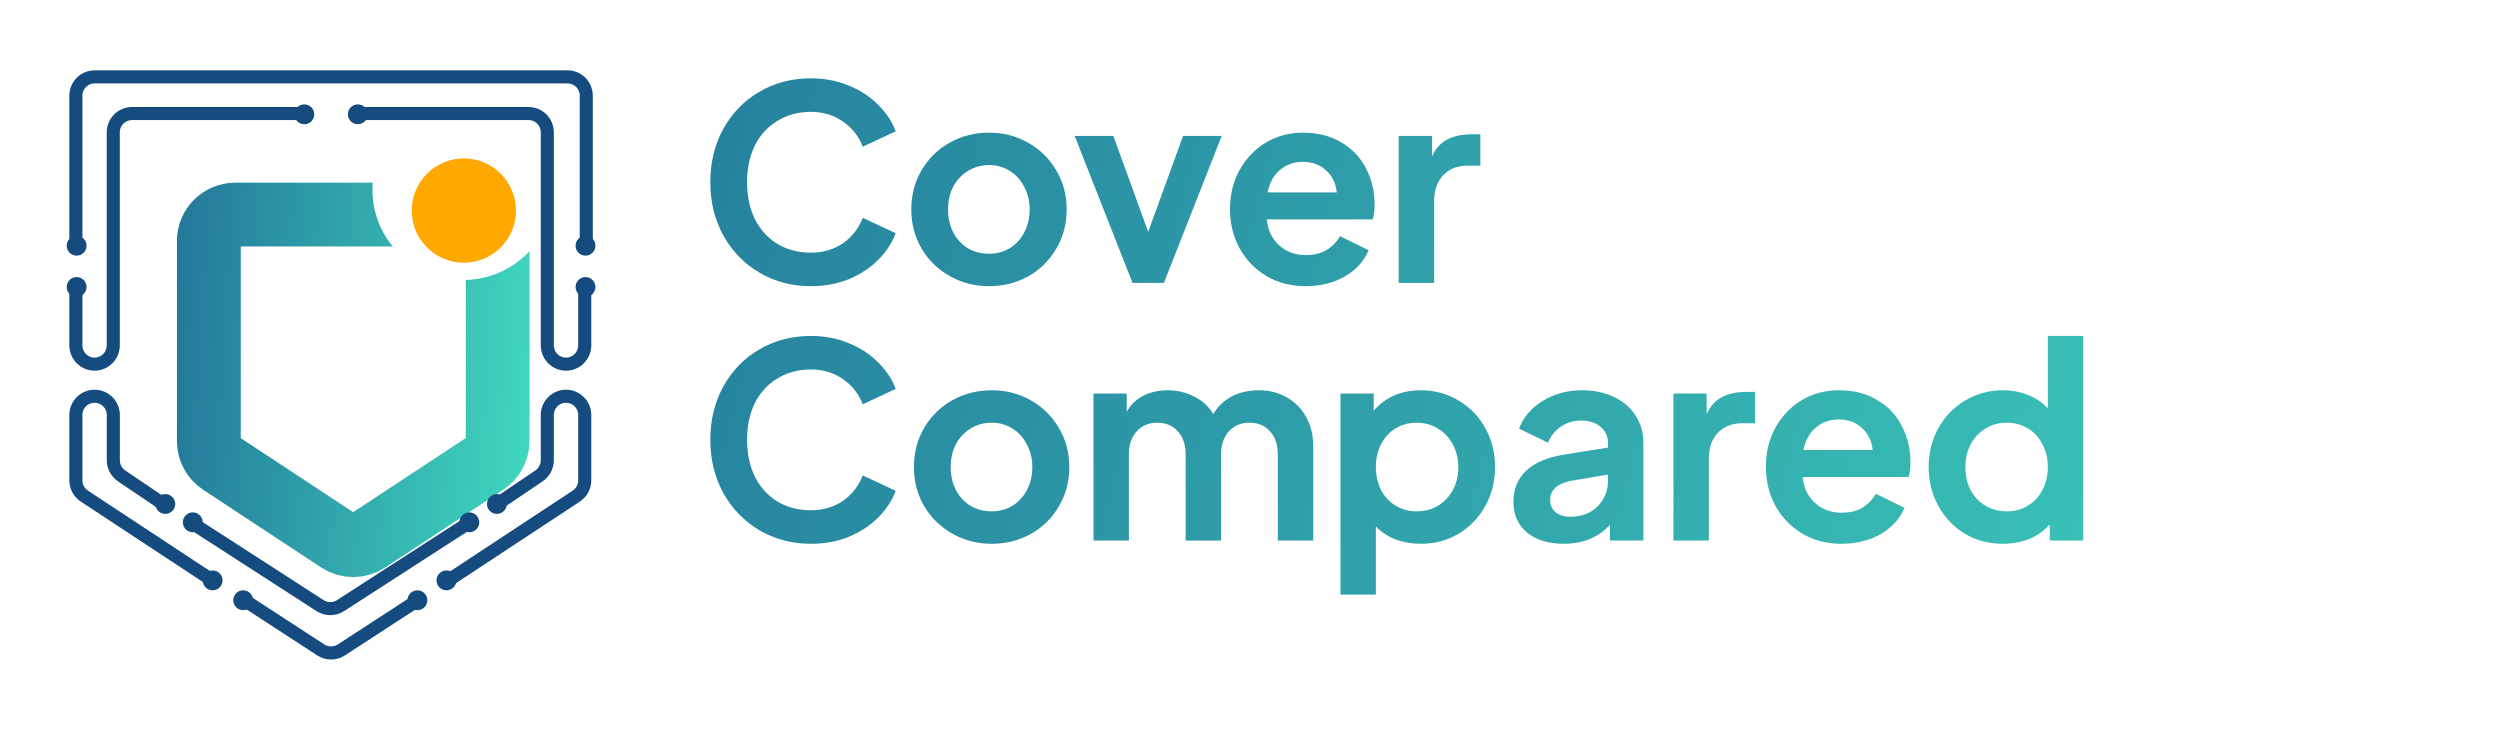 <svg width="592" height="173" viewBox="0 0 592 173" fill="none" xmlns="http://www.w3.org/2000/svg">
<path d="M192.008 67.768C187.528 67.768 183.475 66.701 179.848 64.568C176.221 62.435 173.363 59.491 171.272 55.736C169.224 51.981 168.2 47.779 168.2 43.128C168.2 38.477 169.224 34.275 171.272 30.52C173.363 26.765 176.2 23.843 179.784 21.752C183.411 19.619 187.485 18.552 192.008 18.552C195.293 18.552 198.301 19.128 201.032 20.28C203.763 21.389 206.067 22.904 207.944 24.824C209.864 26.701 211.251 28.792 212.104 31.096L204.296 34.744C203.357 32.269 201.8 30.285 199.624 28.792C197.448 27.256 194.909 26.488 192.008 26.488C189.064 26.488 186.44 27.192 184.136 28.6C181.832 29.965 180.04 31.907 178.76 34.424C177.523 36.941 176.904 39.843 176.904 43.128C176.904 46.413 177.523 49.336 178.76 51.896C180.04 54.413 181.832 56.376 184.136 57.784C186.44 59.149 189.064 59.832 192.008 59.832C194.909 59.832 197.448 59.085 199.624 57.592C201.8 56.056 203.357 54.051 204.296 51.576L212.104 55.224C211.251 57.528 209.864 59.64 207.944 61.56C206.067 63.437 203.763 64.952 201.032 66.104C198.301 67.213 195.293 67.768 192.008 67.768ZM234.226 67.768C230.855 67.768 227.762 66.979 224.946 65.4C222.13 63.821 219.89 61.645 218.226 58.872C216.604 56.099 215.794 53.005 215.794 49.592C215.794 46.179 216.604 43.085 218.226 40.312C219.847 37.539 222.066 35.363 224.882 33.784C227.698 32.205 230.812 31.416 234.226 31.416C237.596 31.416 240.668 32.205 243.442 33.784C246.258 35.363 248.476 37.539 250.098 40.312C251.762 43.085 252.594 46.179 252.594 49.592C252.594 53.048 251.762 56.163 250.098 58.936C248.476 61.709 246.258 63.885 243.442 65.464C240.626 67 237.554 67.768 234.226 67.768ZM224.498 49.592C224.498 52.621 225.394 55.139 227.186 57.144C229.02 59.107 231.367 60.088 234.226 60.088C236.06 60.088 237.703 59.64 239.154 58.744C240.604 57.848 241.735 56.611 242.546 55.032C243.399 53.411 243.826 51.597 243.826 49.592C243.826 47.629 243.399 45.859 242.546 44.28C241.735 42.659 240.604 41.4 239.154 40.504C237.703 39.565 236.06 39.096 234.226 39.096C232.348 39.096 230.663 39.565 229.17 40.504C227.719 41.4 226.567 42.637 225.714 44.216C224.903 45.795 224.498 47.587 224.498 49.592ZM254.487 32.184H263.639L271.895 54.904L280.151 32.184H289.303L275.607 67H268.183L254.487 32.184ZM309.184 67.768C305.685 67.768 302.57 66.957 299.84 65.336C297.152 63.715 295.04 61.517 293.504 58.744C292.01 55.971 291.264 52.899 291.264 49.528C291.264 46.115 292.01 43.043 293.504 40.312C295.04 37.539 297.109 35.363 299.712 33.784C302.357 32.205 305.301 31.416 308.544 31.416C312.042 31.416 315.072 32.184 317.632 33.72C320.192 35.213 322.133 37.261 323.456 39.864C324.821 42.467 325.504 45.325 325.504 48.44C325.504 49.891 325.354 51.064 325.056 51.96H299.968C300.224 54.52 301.205 56.568 302.912 58.104C304.618 59.64 306.73 60.408 309.248 60.408C311.125 60.408 312.725 60.024 314.048 59.256C315.413 58.445 316.501 57.336 317.312 55.928L324.096 59.256C323.029 61.816 321.152 63.885 318.464 65.464C315.776 67 312.682 67.768 309.184 67.768ZM316.544 45.56C316.33 43.427 315.498 41.699 314.048 40.376C312.597 39.011 310.762 38.328 308.544 38.328C306.41 38.328 304.597 38.968 303.104 40.248C301.61 41.485 300.629 43.256 300.16 45.56H316.544ZM331.219 32.184H339.091V37.048C339.944 35.171 341.16 33.827 342.739 33.016C344.318 32.205 346.238 31.8 348.499 31.8H350.547V39.224H347.539C345.15 39.224 343.23 39.971 341.779 41.464C340.328 42.957 339.603 45.005 339.603 47.608V67H331.219V32.184ZM192.008 128.768C187.528 128.768 183.475 127.701 179.848 125.568C176.221 123.435 173.363 120.491 171.272 116.736C169.224 112.981 168.2 108.779 168.2 104.128C168.2 99.477 169.224 95.275 171.272 91.52C173.363 87.765 176.2 84.843 179.784 82.752C183.411 80.619 187.485 79.552 192.008 79.552C195.293 79.552 198.301 80.128 201.032 81.28C203.763 82.389 206.067 83.904 207.944 85.824C209.864 87.701 211.251 89.792 212.104 92.096L204.296 95.744C203.357 93.269 201.8 91.285 199.624 89.792C197.448 88.256 194.909 87.488 192.008 87.488C189.064 87.488 186.44 88.192 184.136 89.6C181.832 90.965 180.04 92.907 178.76 95.424C177.523 97.941 176.904 100.843 176.904 104.128C176.904 107.413 177.523 110.336 178.76 112.896C180.04 115.413 181.832 117.376 184.136 118.784C186.44 120.149 189.064 120.832 192.008 120.832C194.909 120.832 197.448 120.085 199.624 118.592C201.8 117.056 203.357 115.051 204.296 112.576L212.104 116.224C211.251 118.528 209.864 120.64 207.944 122.56C206.067 124.437 203.763 125.952 201.032 127.104C198.301 128.213 195.293 128.768 192.008 128.768ZM234.851 128.768C231.48 128.768 228.387 127.979 225.571 126.4C222.755 124.821 220.515 122.645 218.851 119.872C217.229 117.099 216.419 114.005 216.419 110.592C216.419 107.179 217.229 104.085 218.851 101.312C220.472 98.539 222.691 96.363 225.507 94.784C228.323 93.205 231.437 92.416 234.851 92.416C238.221 92.416 241.293 93.205 244.067 94.784C246.883 96.363 249.101 98.539 250.723 101.312C252.387 104.085 253.219 107.179 253.219 110.592C253.219 114.048 252.387 117.163 250.723 119.936C249.101 122.709 246.883 124.885 244.067 126.464C241.251 128 238.179 128.768 234.851 128.768ZM225.123 110.592C225.123 113.621 226.019 116.139 227.811 118.144C229.645 120.107 231.992 121.088 234.851 121.088C236.685 121.088 238.328 120.64 239.779 119.744C241.229 118.848 242.36 117.611 243.171 116.032C244.024 114.411 244.451 112.597 244.451 110.592C244.451 108.629 244.024 106.859 243.171 105.28C242.36 103.659 241.229 102.4 239.779 101.504C238.328 100.565 236.685 100.096 234.851 100.096C232.973 100.096 231.288 100.565 229.795 101.504C228.344 102.4 227.192 103.637 226.339 105.216C225.528 106.795 225.123 108.587 225.123 110.592ZM258.937 93.184H266.809V97.536C267.705 95.872 268.985 94.613 270.649 93.76C272.355 92.864 274.318 92.416 276.537 92.416C278.841 92.416 280.953 92.928 282.873 93.952C284.793 94.933 286.265 96.299 287.289 98.048C288.441 96.171 289.934 94.763 291.769 93.824C293.646 92.885 295.758 92.416 298.105 92.416C300.537 92.416 302.734 92.971 304.697 94.08C306.659 95.189 308.195 96.747 309.305 98.752C310.414 100.757 310.969 103.04 310.969 105.6V128H302.585V107.584C302.585 105.28 301.966 103.467 300.729 102.144C299.534 100.779 297.913 100.096 295.865 100.096C293.859 100.096 292.238 100.779 291.001 102.144C289.763 103.509 289.145 105.323 289.145 107.584V128H280.761V107.584C280.761 105.28 280.142 103.467 278.905 102.144C277.71 100.779 276.089 100.096 274.041 100.096C272.035 100.096 270.414 100.779 269.177 102.144C267.939 103.509 267.321 105.323 267.321 107.584V128H258.937V93.184ZM317.422 93.184H325.294V97.28C326.574 95.744 328.152 94.549 330.03 93.696C331.95 92.843 334.104 92.416 336.494 92.416C339.736 92.416 342.702 93.227 345.39 94.848C348.078 96.427 350.19 98.603 351.726 101.376C353.262 104.149 354.03 107.221 354.03 110.592C354.03 113.963 353.262 117.035 351.726 119.808C350.19 122.581 348.078 124.779 345.39 126.4C342.744 127.979 339.758 128.768 336.43 128.768C334.296 128.768 332.312 128.427 330.478 127.744C328.643 127.019 327.086 125.995 325.806 124.672V140.8H317.422V93.184ZM325.806 110.592C325.806 112.597 326.211 114.411 327.022 116.032C327.875 117.611 329.027 118.848 330.478 119.744C331.971 120.64 333.635 121.088 335.47 121.088C338.328 121.088 340.675 120.107 342.51 118.144C344.387 116.139 345.326 113.621 345.326 110.592C345.326 108.629 344.899 106.859 344.046 105.28C343.192 103.659 342.019 102.4 340.526 101.504C339.032 100.565 337.347 100.096 335.47 100.096C333.635 100.096 331.971 100.544 330.478 101.44C329.027 102.336 327.875 103.595 327.022 105.216C326.211 106.795 325.806 108.587 325.806 110.592ZM370.342 128.768C366.672 128.768 363.75 127.872 361.574 126.08C359.44 124.288 358.374 121.856 358.374 118.784C358.374 115.84 359.376 113.408 361.382 111.488C363.387 109.568 366.395 108.288 370.406 107.648L380.774 105.984V104.832C380.774 103.296 380.176 102.037 378.982 101.056C377.83 100.075 376.294 99.584 374.374 99.584C372.582 99.584 370.982 100.075 369.574 101.056C368.208 101.995 367.206 103.253 366.566 104.832L359.718 101.504C360.742 98.773 362.619 96.576 365.35 94.912C368.08 93.248 371.195 92.416 374.694 92.416C377.51 92.416 380.006 92.949 382.182 94.016C384.4 95.04 386.107 96.512 387.302 98.432C388.539 100.309 389.158 102.443 389.158 104.832V128H381.222V124.288C378.491 127.275 374.864 128.768 370.342 128.768ZM367.078 118.464C367.078 119.659 367.526 120.619 368.422 121.344C369.318 122.027 370.47 122.368 371.878 122.368C374.48 122.368 376.614 121.557 378.278 119.936C379.942 118.272 380.774 116.224 380.774 113.792V112.384L372.006 113.856C370.342 114.197 369.104 114.752 368.294 115.52C367.483 116.245 367.078 117.227 367.078 118.464ZM396.267 93.184H404.139V98.048C404.992 96.171 406.208 94.827 407.787 94.016C409.365 93.205 411.285 92.8 413.547 92.8H415.595V100.224H412.587C410.197 100.224 408.277 100.971 406.827 102.464C405.376 103.957 404.651 106.005 404.651 108.608V128H396.267V93.184ZM436.076 128.768C432.577 128.768 429.463 127.957 426.732 126.336C424.044 124.715 421.932 122.517 420.396 119.744C418.903 116.971 418.156 113.899 418.156 110.528C418.156 107.115 418.903 104.043 420.396 101.312C421.932 98.539 424.001 96.363 426.604 94.784C429.249 93.205 432.193 92.416 435.436 92.416C438.935 92.416 441.964 93.184 444.524 94.72C447.084 96.213 449.025 98.261 450.348 100.864C451.713 103.467 452.396 106.325 452.396 109.44C452.396 110.891 452.247 112.064 451.948 112.96H426.86C427.116 115.52 428.097 117.568 429.804 119.104C431.511 120.64 433.623 121.408 436.14 121.408C438.017 121.408 439.617 121.024 440.94 120.256C442.305 119.445 443.393 118.336 444.204 116.928L450.988 120.256C449.921 122.816 448.044 124.885 445.356 126.464C442.668 128 439.575 128.768 436.076 128.768ZM443.436 106.56C443.223 104.427 442.391 102.699 440.94 101.376C439.489 100.011 437.655 99.328 435.436 99.328C433.303 99.328 431.489 99.968 429.996 101.248C428.503 102.485 427.521 104.256 427.052 106.56H443.436ZM474.303 128.768C470.975 128.768 467.967 127.979 465.279 126.4C462.634 124.779 460.543 122.581 459.007 119.808C457.471 117.035 456.703 113.963 456.703 110.592C456.703 107.221 457.471 104.149 459.007 101.376C460.543 98.603 462.655 96.427 465.343 94.848C468.031 93.227 470.997 92.416 474.239 92.416C476.458 92.416 478.485 92.8 480.319 93.568C482.154 94.293 483.69 95.339 484.927 96.704V79.552H493.311V128H485.375V124.16C484.095 125.653 482.495 126.805 480.575 127.616C478.655 128.384 476.565 128.768 474.303 128.768ZM465.407 110.592C465.407 112.597 465.813 114.411 466.623 116.032C467.477 117.611 468.65 118.848 470.143 119.744C471.637 120.64 473.322 121.088 475.199 121.088C477.077 121.088 478.741 120.64 480.191 119.744C481.685 118.848 482.837 117.611 483.647 116.032C484.501 114.411 484.927 112.597 484.927 110.592C484.927 108.587 484.501 106.795 483.647 105.216C482.837 103.595 481.685 102.336 480.191 101.44C478.698 100.544 477.034 100.096 475.199 100.096C473.322 100.096 471.637 100.565 470.143 101.504C468.65 102.4 467.477 103.659 466.623 105.28C465.813 106.859 465.407 108.629 465.407 110.592Z" fill="url(#paint0_linear)"/>
<g filter="url(#filter0_i)">
<path d="M109.995 102.676L82.089 121.053C79.985 122.443 77.286 122.443 75.182 121.053L47.276 102.676C45.489 101.525 44.457 99.54 44.457 97.436V50.123C44.418 46.63 47.236 43.812 50.729 43.812H106.542C110.035 43.812 112.854 46.63 112.854 50.123V97.436C112.814 99.54 111.782 101.525 109.995 102.676Z" stroke="url(#paint1_linear)" stroke-width="15.112" stroke-miterlimit="10"/>
</g>
<path d="M109.671 66.314C121.536 66.314 131.155 56.695 131.155 44.83C131.155 32.965 121.536 23.347 109.671 23.347C97.806 23.347 88.188 32.965 88.188 44.83C88.188 56.695 97.806 66.314 109.671 66.314Z" fill="white"/>
<path d="M106.984 136.89L136.492 117.455C137.739 116.624 138.466 115.238 138.466 113.749V98.263C138.466 95.838 136.492 93.829 134.033 93.829C131.609 93.829 129.6 95.804 129.6 98.263V109.003C129.6 110.458 128.872 111.843 127.66 112.675L117.513 119.534" stroke="#154B7E" stroke-width="3.096" stroke-miterlimit="10"/>
<path d="M84.727 29.419C86.026 29.419 87.079 28.366 87.079 27.067C87.079 25.768 86.026 24.715 84.727 24.715C83.428 24.715 82.375 25.768 82.375 27.067C82.375 28.366 83.428 29.419 84.727 29.419Z" fill="#154B7E"/>
<path d="M138.647 60.54C139.946 60.54 140.999 59.487 140.999 58.188C140.999 56.889 139.946 55.836 138.647 55.836C137.348 55.836 136.295 56.889 136.295 58.188C136.295 59.487 137.348 60.54 138.647 60.54Z" fill="#154B7E"/>
<path d="M18.145 60.54C19.444 60.54 20.497 59.487 20.497 58.188C20.497 56.889 19.444 55.836 18.145 55.836C16.846 55.836 15.793 56.889 15.793 58.188C15.793 59.487 16.846 60.54 18.145 60.54Z" fill="#154B7E"/>
<path d="M138.647 70.309C139.946 70.309 140.999 69.256 140.999 67.957C140.999 66.657 139.946 65.605 138.647 65.605C137.348 65.605 136.295 66.657 136.295 67.957C136.295 69.256 137.348 70.309 138.647 70.309Z" fill="#154B7E"/>
<path d="M18.145 70.309C19.444 70.309 20.497 69.256 20.497 67.957C20.497 66.657 19.444 65.605 18.145 65.605C16.846 65.605 15.793 66.657 15.793 67.957C15.793 69.256 16.846 70.309 18.145 70.309Z" fill="#154B7E"/>
<path d="M111.143 126.036C112.442 126.036 113.495 124.983 113.495 123.684C113.495 122.385 112.442 121.332 111.143 121.332C109.844 121.332 108.791 122.385 108.791 123.684C108.791 124.983 109.844 126.036 111.143 126.036Z" fill="#154B7E"/>
<path d="M117.659 121.692C118.958 121.692 120.011 120.639 120.011 119.34C120.011 118.041 118.958 116.988 117.659 116.988C116.36 116.988 115.307 118.041 115.307 119.34C115.307 120.639 116.36 121.692 117.659 121.692Z" fill="#154B7E"/>
<path d="M105.719 139.784C107.018 139.784 108.071 138.731 108.071 137.432C108.071 136.133 107.018 135.08 105.719 135.08C104.42 135.08 103.367 136.133 103.367 137.432C103.367 138.731 104.42 139.784 105.719 139.784Z" fill="#154B7E"/>
<path d="M98.844 144.49C100.143 144.49 101.196 143.437 101.196 142.138C101.196 140.839 100.143 139.786 98.844 139.786C97.545 139.786 96.492 140.839 96.492 142.138C96.492 143.437 97.545 144.49 98.844 144.49Z" fill="#154B7E"/>
<path d="M57.59 144.49C58.889 144.49 59.942 143.437 59.942 142.138C59.942 140.839 58.889 139.786 57.59 139.786C56.291 139.786 55.238 140.839 55.238 142.138C55.238 143.437 56.291 144.49 57.59 144.49Z" fill="#154B7E"/>
<g filter="url(#filter1_i)">
<path d="M107.671 59.174C114.488 59.174 120.015 53.647 120.015 46.83C120.015 40.012 114.488 34.485 107.671 34.485C100.853 34.485 95.326 40.012 95.326 46.83C95.326 53.647 100.853 59.174 107.671 59.174Z" fill="#FFA800"/>
</g>
<path d="M49.448 136.89L19.941 117.455C18.694 116.624 17.967 115.238 17.967 113.749V98.263C17.967 95.838 19.941 93.829 22.4 93.829C24.824 93.829 26.833 95.804 26.833 98.263V109.003C26.833 110.458 27.56 111.843 28.772 112.675L38.92 119.534" stroke="#154B7E" stroke-width="3.096" stroke-miterlimit="10"/>
<path d="M138.465 68.107V81.778C138.465 84.213 136.492 86.23 134.033 86.23C131.609 86.23 129.6 84.247 129.6 81.778V31.338C129.6 28.903 127.627 26.886 125.168 26.886H84.549" stroke="#154B7E" stroke-width="3.096" stroke-miterlimit="10"/>
<path d="M17.967 57.247V22.648C17.967 20.216 19.946 18.201 22.412 18.201H134.381C136.812 18.201 138.827 20.181 138.827 22.648V57.282" stroke="#154B7E" stroke-width="3.096" stroke-miterlimit="10"/>
<path d="M71.883 26.886H31.247C28.826 26.886 26.82 28.869 26.82 31.338V81.778C26.82 84.213 24.849 86.23 22.394 86.23C19.973 86.23 17.967 84.247 17.967 81.778V67.515" stroke="#154B7E" stroke-width="3.096" stroke-miterlimit="10"/>
<path d="M44.381 123.139L75.79 143.409C77.245 144.366 79.149 144.366 80.638 143.409L112.048 123.139" stroke="#154B7E" stroke-width="3.096" stroke-miterlimit="10"/>
<path d="M72.065 29.419C73.364 29.419 74.417 28.366 74.417 27.067C74.417 25.768 73.364 24.715 72.065 24.715C70.766 24.715 69.713 25.768 69.713 27.067C69.713 28.366 70.766 29.419 72.065 29.419Z" fill="#154B7E"/>
<path d="M45.651 126.036C46.95 126.036 48.003 124.983 48.003 123.684C48.003 122.385 46.95 121.332 45.651 121.332C44.352 121.332 43.299 122.385 43.299 123.684C43.299 124.983 44.352 126.036 45.651 126.036Z" fill="#154B7E"/>
<path d="M39.137 121.692C40.436 121.692 41.489 120.639 41.489 119.34C41.489 118.041 40.436 116.988 39.137 116.988C37.838 116.988 36.785 118.041 36.785 119.34C36.785 120.639 37.838 121.692 39.137 121.692Z" fill="#154B7E"/>
<path d="M50.352 139.784C51.651 139.784 52.704 138.731 52.704 137.432C52.704 136.133 51.651 135.08 50.352 135.08C49.053 135.08 48 136.133 48 137.432C48 138.731 49.053 139.784 50.352 139.784Z" fill="#154B7E"/>
<path d="M57.047 141.596L75.94 153.888C77.427 154.867 79.365 154.867 80.853 153.888L99.746 141.596" stroke="#154B7E" stroke-width="3.096" stroke-miterlimit="10"/>
<defs>
<filter id="filter0_i" x="36.9" y="36.256" width="88.509" height="100.396" filterUnits="userSpaceOnUse" color-interpolation-filters="sRGB">
<feFlood flood-opacity="0" result="BackgroundImageFix"/>
<feBlend mode="normal" in="SourceGraphic" in2="BackgroundImageFix" result="shape"/>
<feColorMatrix in="SourceAlpha" type="matrix" values="0 0 0 0 0 0 0 0 0 0 0 0 0 0 0 0 0 0 127 0" result="hardAlpha"/>
<feOffset dx="5" dy="7"/>
<feGaussianBlur stdDeviation="7.5"/>
<feComposite in2="hardAlpha" operator="arithmetic" k2="-1" k3="1"/>
<feColorMatrix type="matrix" values="0 0 0 0 1 0 0 0 0 1 0 0 0 0 1 0 0 0 0.25 0"/>
<feBlend mode="normal" in2="shape" result="effect1_innerShadow"/>
</filter>
<filter id="filter1_i" x="95.326" y="34.485" width="26.855" height="27.721" filterUnits="userSpaceOnUse" color-interpolation-filters="sRGB">
<feFlood flood-opacity="0" result="BackgroundImageFix"/>
<feBlend mode="normal" in="SourceGraphic" in2="BackgroundImageFix" result="shape"/>
<feColorMatrix in="SourceAlpha" type="matrix" values="0 0 0 0 0 0 0 0 0 0 0 0 0 0 0 0 0 0 127 0" result="hardAlpha"/>
<feOffset dx="2.166" dy="3.032"/>
<feGaussianBlur stdDeviation="3.249"/>
<feComposite in2="hardAlpha" operator="arithmetic" k2="-1" k3="1"/>
<feColorMatrix type="matrix" values="0 0 0 0 1 0 0 0 0 1 0 0 0 0 1 0 0 0 0.25 0"/>
<feBlend mode="normal" in2="shape" result="effect1_innerShadow"/>
</filter>
<linearGradient id="paint0_linear" x1="102.11" y1="-8.542" x2="665.032" y2="130.616" gradientUnits="userSpaceOnUse">
<stop stop-color="#227599"/>
<stop offset="1" stop-color="#42DDC1"/>
</linearGradient>
<linearGradient id="paint1_linear" x1="34.383" y1="31.914" x2="129.699" y2="37.796" gradientUnits="userSpaceOnUse">
<stop stop-color="#227599"/>
<stop offset="1" stop-color="#42DDC1"/>
</linearGradient>
</defs>
</svg>
